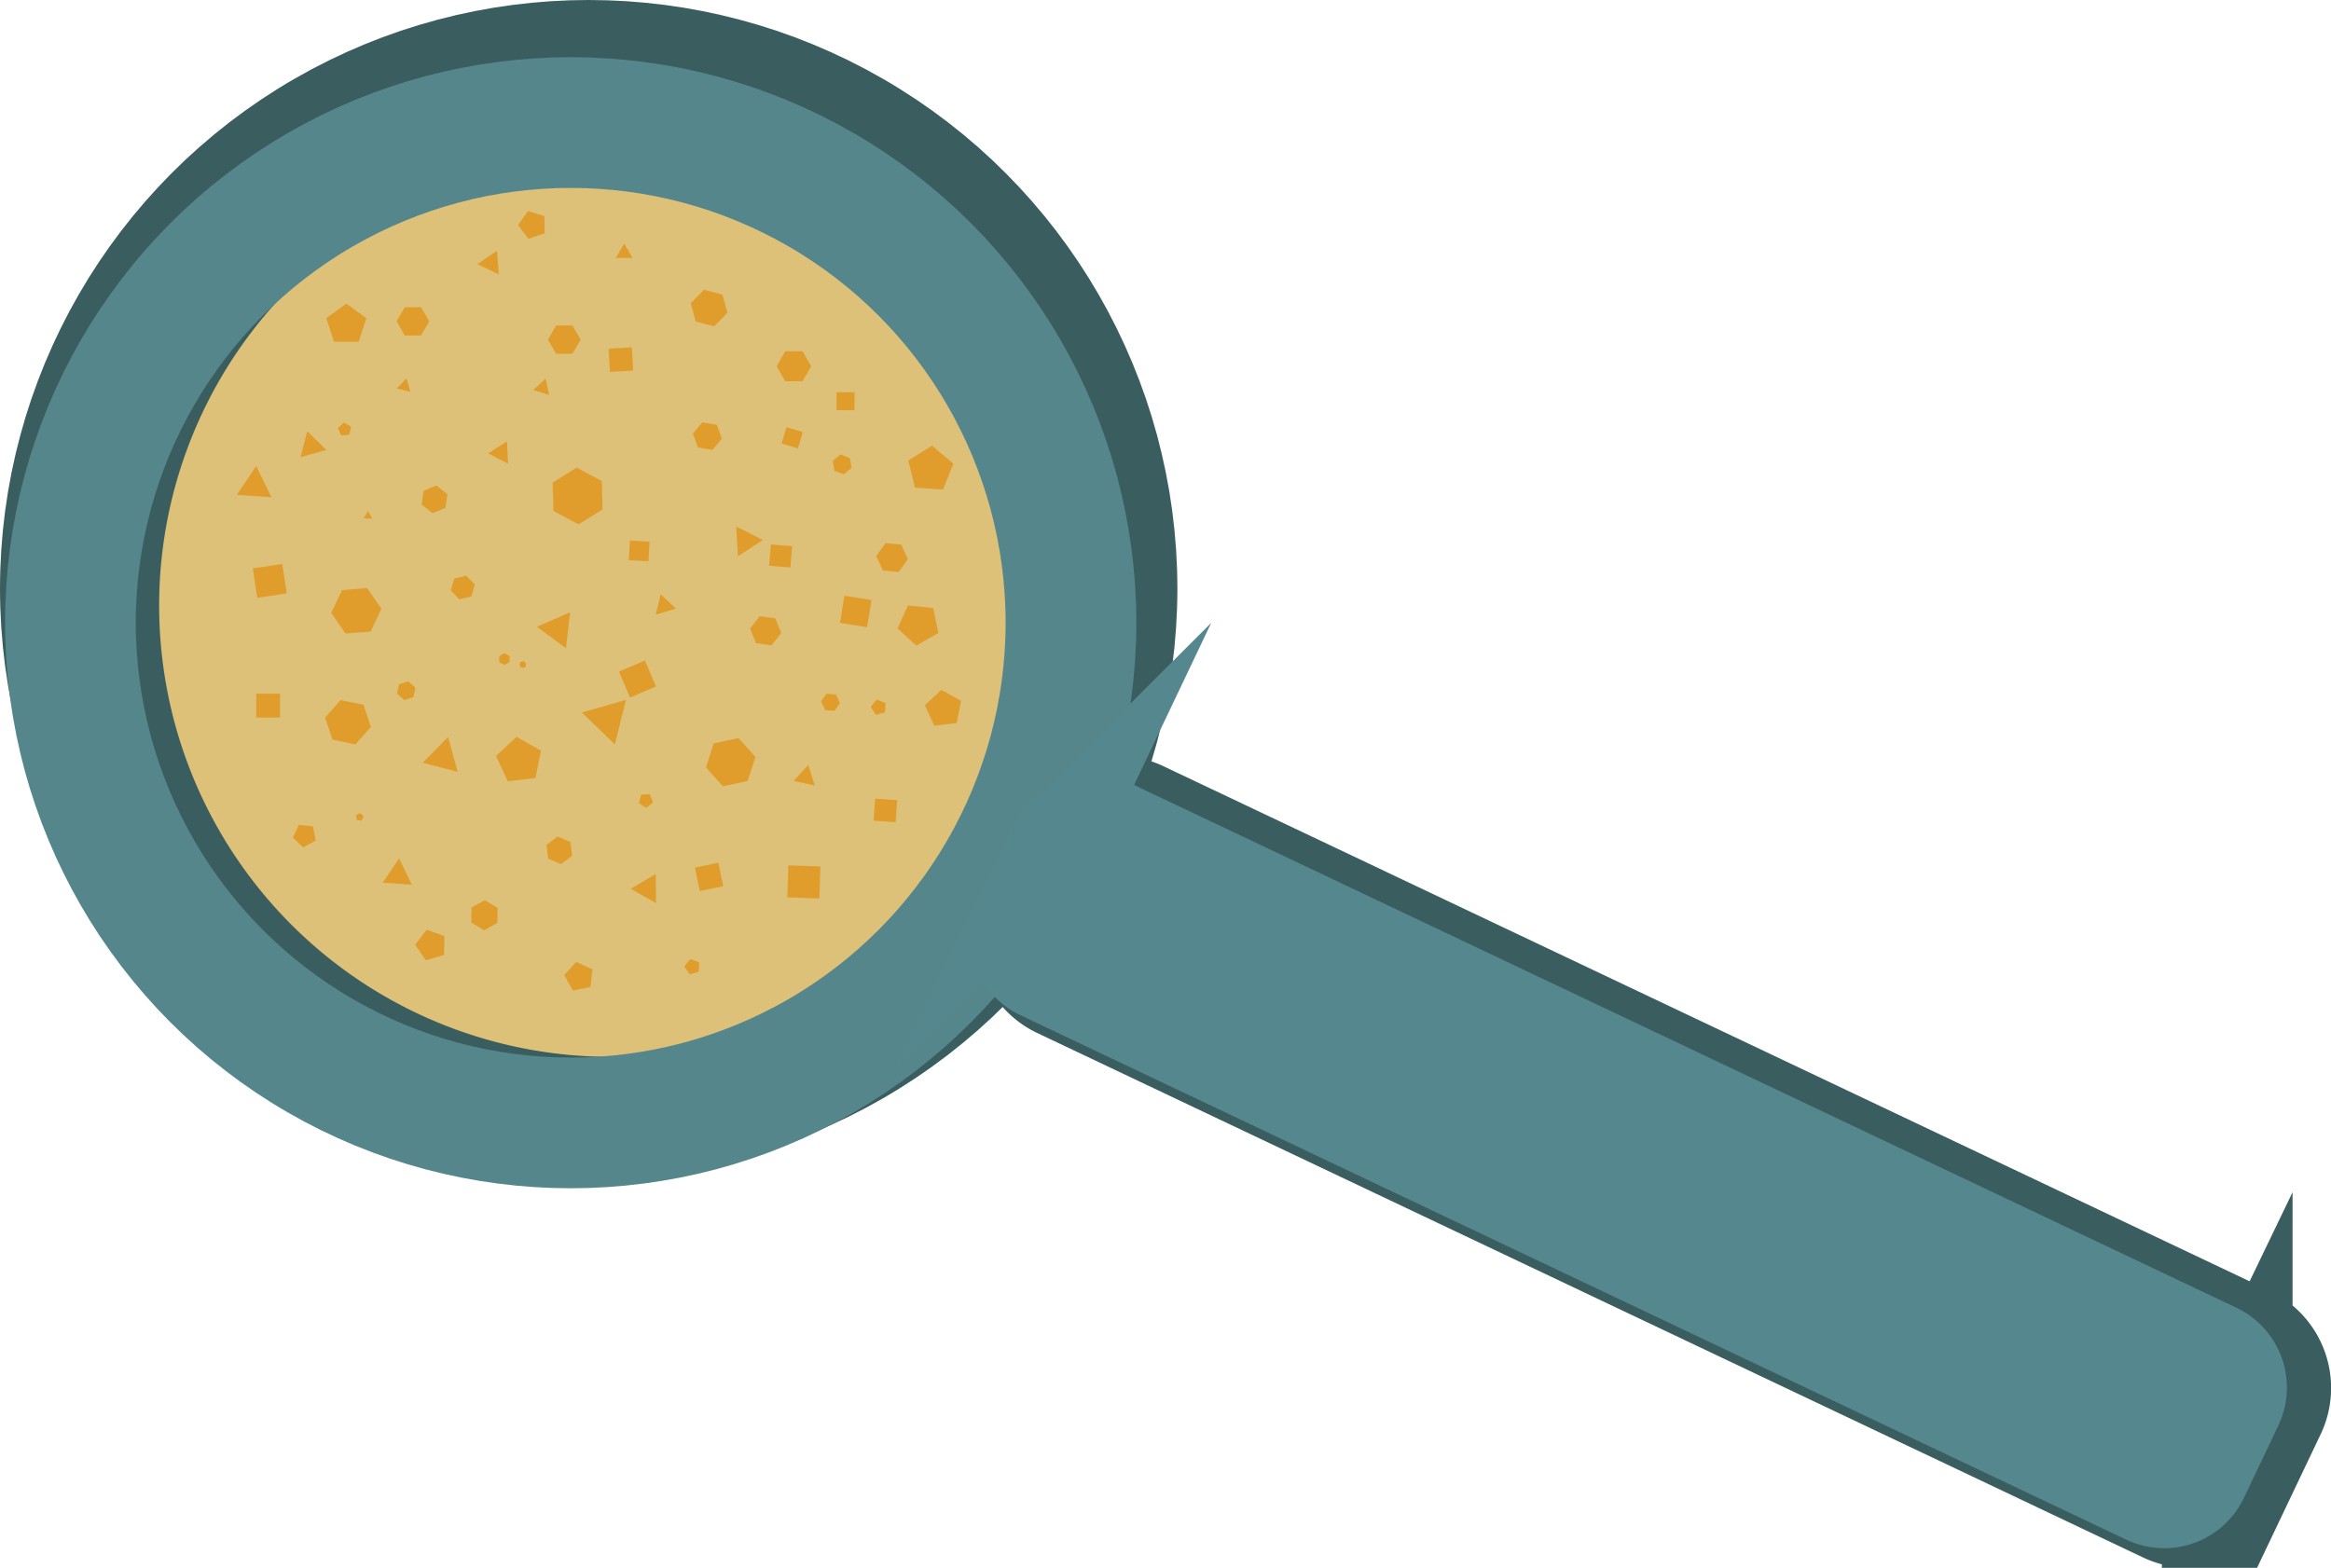 <svg id="Ebene_1" data-name="Ebene 1" xmlns="http://www.w3.org/2000/svg" viewBox="0 0 606.34 407.9"><defs><style>.cls-1{fill:#3a5e60;}.cls-1,.cls-2{stroke:#3a5e60;}.cls-1,.cls-2,.cls-4,.cls-5{stroke-miterlimit:10;}.cls-1,.cls-4{stroke-width:34px;}.cls-2,.cls-4{fill:none;}.cls-2{stroke-width:46px;}.cls-3{fill:#dec179;}.cls-4{stroke:#55868c;}.cls-5{fill:#55888e;stroke:#55888e;stroke-width:24px;}.cls-6{fill:#e19d2b;}</style></defs><path class="cls-1" d="M718.94,420.78,431.16,284.27A11,11,0,0,1,426,269.72l9-18.91a10.94,10.94,0,0,1,14.54-5.18l287.78,136.5a11,11,0,0,1,5.19,14.55l-9,18.91A11,11,0,0,1,718.94,420.78Z" transform="translate(-154.17 -30.92)"/><circle class="cls-2" cx="153.13" cy="153.13" r="130.13"/><path class="cls-3" d="M430.37,188.47A117.4,117.4,0,1,1,313,71.07a117.39,117.39,0,0,1,117.39,117.4" transform="translate(-154.17 -30.92)"/><circle class="cls-4" cx="148.45" cy="162.02" r="130.13"/><path class="cls-5" d="M712.44,420.66,424.66,284.16a11,11,0,0,1-5.19-14.55l9-18.91A11,11,0,0,1,443,245.51L730.77,382A11,11,0,0,1,736,396.57l-9,18.91A10.94,10.94,0,0,1,712.44,420.66Z" transform="translate(-154.17 -30.92)"/><polygon class="cls-6" points="135.78 173.8 135.11 173.16 135.33 172.26 136.22 172 136.89 172.64 136.67 173.54 135.78 173.8"/><polygon class="cls-6" points="109.52 87.29 105.27 87.28 103.15 83.6 105.28 79.92 109.53 79.92 111.65 83.61 109.52 87.29"/><polygon class="cls-6" points="148.91 84.68 144.66 84.68 142.53 88.37 144.66 92.05 148.91 92.05 151.03 88.37 148.91 84.68"/><polygon class="cls-6" points="156.76 132.54 150.48 136.44 143.97 132.94 143.73 125.56 150.01 121.66 156.53 125.15 156.76 132.54"/><polygon class="cls-6" points="129.37 240.12 125.95 242.03 122.59 240.02 122.65 236.11 126.07 234.2 129.43 236.2 129.37 240.12"/><polygon class="cls-6" points="148.82 222.65 145.93 224.83 142.59 223.41 142.15 219.82 145.05 217.64 148.38 219.05 148.82 222.65"/><polygon class="cls-6" points="194.47 203.2 188.02 204.56 183.61 199.66 185.66 193.39 192.11 192.03 196.51 196.93 194.47 203.2"/><polygon class="cls-6" points="203.21 164.69 200.67 167.91 196.62 167.32 195.1 163.51 197.64 160.3 201.69 160.89 203.21 164.69"/><polygon class="cls-6" points="219.48 123.41 217.03 122.48 216.61 119.89 218.64 118.24 221.09 119.17 221.51 121.75 219.48 123.41"/><polygon class="cls-6" points="185.34 117.06 181.56 116.42 180.23 112.83 182.67 109.88 186.45 110.51 187.78 114.11 185.34 117.06"/><polygon class="cls-6" points="132.55 172.24 131.2 173.01 129.86 172.24 129.86 170.69 131.2 169.91 132.55 170.69 132.55 172.24"/><polygon class="cls-6" points="96.42 164.3 89.89 164.84 86.15 159.46 88.95 153.53 95.48 152.98 99.22 158.37 96.42 164.3"/><polygon class="cls-6" points="92.45 193.67 86.5 192.46 84.56 186.7 88.59 182.14 94.55 183.35 96.48 189.12 92.45 193.67"/><polygon class="cls-6" points="107.54 181.37 105.15 182.15 103.28 180.46 103.8 178 106.19 177.23 108.06 178.91 107.54 181.37"/><polygon class="cls-6" points="122.62 155.17 119.5 155.95 117.26 153.63 118.15 150.54 121.27 149.76 123.51 152.07 122.62 155.17"/><polygon class="cls-6" points="115.87 132.14 112.52 133.5 109.67 131.26 110.18 127.68 113.53 126.33 116.38 128.56 115.87 132.14"/><polygon class="cls-6" points="185.74 84.91 180.96 83.65 179.66 78.89 183.14 75.38 187.91 76.63 189.21 81.4 185.74 84.91"/><polygon class="cls-6" points="208.76 99.2 204.25 99.19 202 95.29 204.26 91.38 208.77 91.39 211.02 95.29 208.76 99.2"/><polygon class="cls-6" points="233.77 148.82 229.66 148.43 227.93 144.68 230.32 141.31 234.43 141.69 236.16 145.44 233.77 148.82"/><polygon class="cls-6" points="217.1 184.94 214.64 184.75 213.57 182.53 214.97 180.49 217.43 180.68 218.49 182.9 217.1 184.94"/><polygon class="cls-6" points="129.77 71.41 124.17 68.73 129.28 65.23 129.77 71.41"/><polygon class="cls-6" points="132.15 120.63 126.98 117.95 131.89 114.81 132.15 120.63"/><polygon class="cls-6" points="147.23 168.66 139.64 163.06 148.29 159.29 147.23 168.66"/><polygon class="cls-6" points="159.94 193.67 151.35 185.37 162.83 182.08 159.94 193.67"/><polygon class="cls-6" points="170.65 234.96 164.05 231.24 170.57 227.37 170.65 234.96"/><polygon class="cls-6" points="211.94 204.39 206.44 203.17 210.25 199.01 211.94 204.39"/><polygon class="cls-6" points="175.81 158.34 170.59 159.9 171.85 154.59 175.81 158.34"/><polygon class="cls-6" points="198.44 140.48 191.94 144.74 191.5 136.98 198.44 140.48"/><polygon class="cls-6" points="96.82 134.92 94.57 134.86 95.75 132.94 96.82 134.92"/><polygon class="cls-6" points="70.62 129.37 61.59 128.75 66.64 121.24 70.62 129.37"/><polygon class="cls-6" points="84.91 117.06 78.18 118.95 79.91 112.18 84.91 117.06"/><polygon class="cls-6" points="106.74 101.97 103.19 101.04 105.77 98.43 106.74 101.97"/><polygon class="cls-6" points="142.87 102.77 138.7 101.47 141.91 98.51 142.87 102.77"/><polygon class="cls-6" points="162.37 63.34 160.18 67.12 164.55 67.12 162.37 63.34"/><polygon class="cls-6" points="119.05 200.82 109.95 198.43 116.57 191.74 119.05 200.82"/><polygon class="cls-6" points="107.14 230.19 99.55 229.64 103.82 223.34 107.14 230.19"/><rect class="cls-6" x="66.64" y="180.47" width="6.21" height="6.21"/><rect class="cls-6" x="312.63" y="121.45" width="6.07" height="6.07" transform="translate(-160.68 -12.94) rotate(-3.23)"/><rect class="cls-6" x="358.03" y="142.6" width="4.44" height="4.44" transform="translate(-35.58 417.8) rotate(-73.41)"/><rect class="cls-6" x="371.75" y="132.96" width="4.69" height="4.69" transform="translate(82.43 477.67) rotate(-89.66)"/><rect class="cls-6" x="372.7" y="187.57" width="7.13" height="7.13" transform="matrix(0.16, -0.99, 0.99, 0.16, -26.83, 501.01)"/><rect class="cls-6" x="354.44" y="172.77" width="5.55" height="5.55" transform="translate(-1.34 486.17) rotate(-85.27)"/><rect class="cls-6" x="317.87" y="171.69" width="5.13" height="5.13" transform="translate(-26.31 453.1) rotate(-86.67)"/><rect class="cls-6" x="316.32" y="203.9" width="7.35" height="7.35" transform="translate(-210.05 111.8) rotate(-23.18)"/><rect class="cls-6" x="335.49" y="255.96" width="6.24" height="6.24" transform="translate(-199.25 42.24) rotate(-11.57)"/><rect class="cls-6" x="359.11" y="256.21" width="8.34" height="8.34" transform="translate(-63.61 583.56) rotate(-88.03)"/><rect class="cls-6" x="381.61" y="238.89" width="5.75" height="5.75" transform="translate(-38.13 577.2) rotate(-85.93)"/><rect class="cls-6" x="220.47" y="178.17" width="7.75" height="7.75" transform="translate(-178.85 4.63) rotate(-8.59)"/><polygon class="cls-6" points="90.09 78.99 84.88 82.78 86.87 88.9 93.31 88.9 95.3 82.78 90.09 78.99"/><polygon class="cls-6" points="141.68 60.69 137.44 62.14 134.75 58.56 137.33 54.9 141.61 56.22 141.68 60.69"/><polygon class="cls-6" points="245.28 127.38 238.01 126.87 236.25 119.8 242.43 115.94 248.01 120.63 245.28 127.38"/><polygon class="cls-6" points="248.85 188.12 243.02 188.81 240.56 183.47 244.87 179.48 250 182.35 248.85 188.12"/><polygon class="cls-6" points="230.2 185.34 227.82 185.96 226.5 183.89 228.05 181.99 230.34 182.89 230.2 185.34"/><polygon class="cls-6" points="244.09 164.69 238.34 167.96 233.46 163.51 236.19 157.49 242.76 158.22 244.09 164.69"/><polygon class="cls-6" points="139.29 202.41 132.07 203.26 129.03 196.65 134.38 191.72 140.72 195.28 139.29 202.41"/><polygon class="cls-6" points="94.04 213.52 92.81 213.34 92.6 212.1 93.71 211.53 94.6 212.4 94.04 213.52"/><polygon class="cls-6" points="115.48 248.45 110.76 249.84 107.98 245.79 110.98 241.89 115.61 243.54 115.48 248.45"/><polygon class="cls-6" points="153.59 256.79 149.04 257.71 146.76 253.68 149.89 250.26 154.11 252.19 153.59 256.79"/><polygon class="cls-6" points="181.77 252.82 179.4 253.51 178.01 251.46 179.53 249.51 181.85 250.35 181.77 252.82"/><polygon class="cls-6" points="169.86 208.76 168.09 210.18 166.18 208.94 166.78 206.74 169.05 206.63 169.86 208.76"/><polygon class="cls-6" points="82.13 218.68 78.88 220.48 76.16 217.94 77.74 214.57 81.43 215.03 82.13 218.68"/><polygon class="cls-6" points="90.87 113.09 88.74 113.31 87.88 111.35 89.47 109.93 91.32 111 90.87 113.09"/></svg>